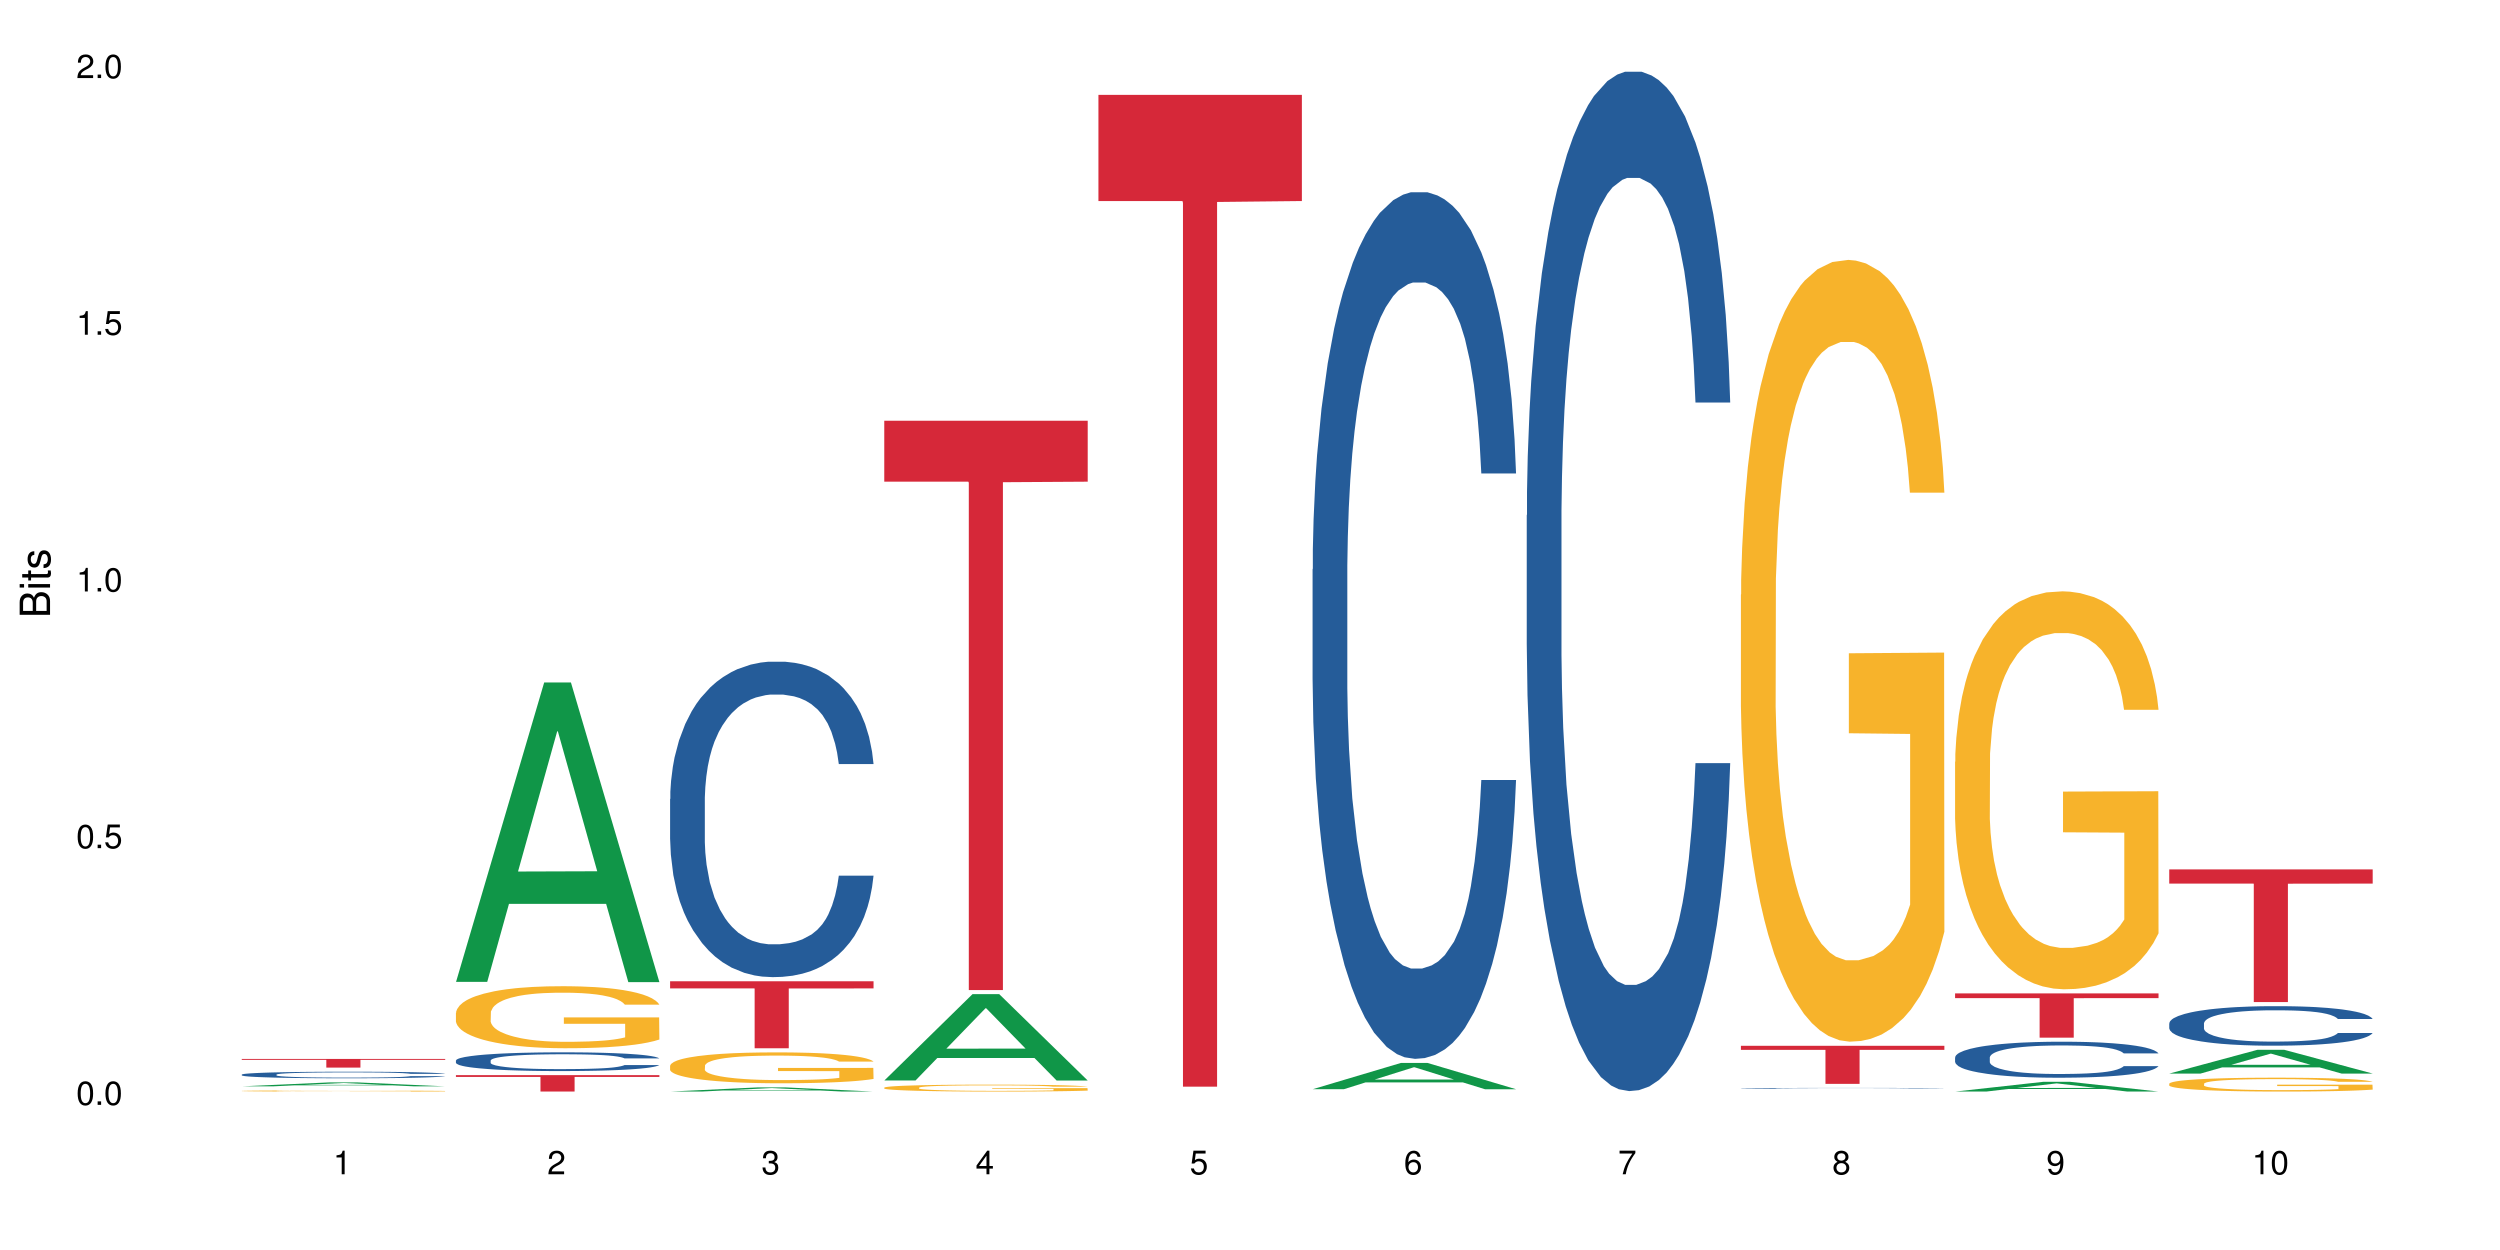 <?xml version="1.0" encoding="UTF-8"?>
<svg xmlns="http://www.w3.org/2000/svg" xmlns:xlink="http://www.w3.org/1999/xlink" width="720pt" height="360pt" viewBox="0 0 720 360" version="1.1">
<defs>
<g>
<symbol overflow="visible" id="glyph0-0">
<path style="stroke:none;" d=""/>
</symbol>
<symbol overflow="visible" id="glyph0-1">
<path style="stroke:none;" d="M 2.641 -6.797 C 2 -6.797 1.422 -6.531 1.078 -6.047 C 0.641 -5.453 0.406 -4.547 0.406 -3.297 C 0.406 -1 1.188 0.219 2.641 0.219 C 4.078 0.219 4.859 -1 4.859 -3.234 C 4.859 -4.562 4.656 -5.438 4.203 -6.047 C 3.844 -6.531 3.281 -6.797 2.641 -6.797 Z M 2.641 -6.047 C 3.547 -6.047 4 -5.125 4 -3.312 C 4 -1.375 3.562 -0.484 2.625 -0.484 C 1.734 -0.484 1.281 -1.422 1.281 -3.281 C 1.281 -5.141 1.734 -6.047 2.641 -6.047 Z M 2.641 -6.047 "/>
</symbol>
<symbol overflow="visible" id="glyph0-2">
<path style="stroke:none;" d="M 1.828 -1 L 0.828 -1 L 0.828 0 L 1.828 0 Z M 1.828 -1 "/>
</symbol>
<symbol overflow="visible" id="glyph0-3">
<path style="stroke:none;" d="M 4.562 -6.797 L 1.062 -6.797 L 0.547 -3.094 L 1.328 -3.094 C 1.719 -3.562 2.047 -3.734 2.578 -3.734 C 3.484 -3.734 4.062 -3.109 4.062 -2.094 C 4.062 -1.125 3.484 -0.531 2.578 -0.531 C 1.828 -0.531 1.375 -0.906 1.188 -1.672 L 0.328 -1.672 C 0.453 -1.109 0.547 -0.844 0.75 -0.594 C 1.125 -0.078 1.828 0.219 2.594 0.219 C 3.969 0.219 4.922 -0.781 4.922 -2.219 C 4.922 -3.562 4.031 -4.484 2.719 -4.484 C 2.25 -4.484 1.859 -4.359 1.469 -4.062 L 1.734 -5.969 L 4.562 -5.969 Z M 4.562 -6.797 "/>
</symbol>
<symbol overflow="visible" id="glyph0-4">
<path style="stroke:none;" d="M 2.484 -4.844 L 2.484 0 L 3.328 0 L 3.328 -6.797 L 2.766 -6.797 C 2.469 -5.75 2.281 -5.609 0.984 -5.453 L 0.984 -4.844 Z M 2.484 -4.844 "/>
</symbol>
<symbol overflow="visible" id="glyph0-5">
<path style="stroke:none;" d="M 4.859 -0.828 L 1.281 -0.828 C 1.359 -1.391 1.672 -1.75 2.5 -2.234 L 3.469 -2.75 C 4.406 -3.266 4.906 -3.969 4.906 -4.812 C 4.906 -5.375 4.672 -5.906 4.266 -6.266 C 3.859 -6.625 3.375 -6.797 2.719 -6.797 C 1.859 -6.797 1.219 -6.5 0.844 -5.922 C 0.609 -5.562 0.5 -5.125 0.484 -4.438 L 1.328 -4.438 C 1.359 -4.906 1.406 -5.188 1.531 -5.406 C 1.75 -5.812 2.188 -6.062 2.703 -6.062 C 3.469 -6.062 4.031 -5.516 4.031 -4.781 C 4.031 -4.25 3.719 -3.797 3.125 -3.438 L 2.234 -2.938 C 0.812 -2.141 0.406 -1.5 0.328 0 L 4.859 0 Z M 4.859 -0.828 "/>
</symbol>
<symbol overflow="visible" id="glyph0-6">
<path style="stroke:none;" d="M 2.125 -3.125 L 2.578 -3.125 C 3.516 -3.125 3.984 -2.703 3.984 -1.891 C 3.984 -1.031 3.469 -0.531 2.578 -0.531 C 1.656 -0.531 1.203 -0.984 1.156 -1.969 L 0.312 -1.969 C 0.344 -1.422 0.438 -1.078 0.609 -0.766 C 0.953 -0.109 1.625 0.219 2.547 0.219 C 3.953 0.219 4.859 -0.609 4.859 -1.906 C 4.859 -2.766 4.516 -3.25 3.703 -3.516 C 4.344 -3.766 4.656 -4.25 4.656 -4.938 C 4.656 -6.109 3.875 -6.797 2.578 -6.797 C 1.203 -6.797 0.484 -6.047 0.453 -4.609 L 1.297 -4.609 C 1.312 -5.016 1.344 -5.25 1.453 -5.453 C 1.641 -5.828 2.062 -6.062 2.594 -6.062 C 3.344 -6.062 3.797 -5.625 3.797 -4.906 C 3.797 -4.422 3.609 -4.141 3.25 -3.984 C 3.016 -3.891 2.719 -3.844 2.125 -3.844 Z M 2.125 -3.125 "/>
</symbol>
<symbol overflow="visible" id="glyph0-7">
<path style="stroke:none;" d="M 3.141 -1.625 L 3.141 0 L 3.984 0 L 3.984 -1.625 L 4.984 -1.625 L 4.984 -2.391 L 3.984 -2.391 L 3.984 -6.797 L 3.359 -6.797 L 0.266 -2.516 L 0.266 -1.625 Z M 3.141 -2.391 L 1 -2.391 L 3.141 -5.359 Z M 3.141 -2.391 "/>
</symbol>
<symbol overflow="visible" id="glyph0-8">
<path style="stroke:none;" d="M 4.781 -5.031 C 4.609 -6.141 3.891 -6.797 2.844 -6.797 C 2.094 -6.797 1.422 -6.438 1.031 -5.828 C 0.609 -5.172 0.406 -4.344 0.406 -3.094 C 0.406 -1.953 0.578 -1.234 0.984 -0.625 C 1.359 -0.078 1.953 0.219 2.703 0.219 C 3.984 0.219 4.922 -0.734 4.922 -2.078 C 4.922 -3.344 4.062 -4.234 2.844 -4.234 C 2.172 -4.234 1.641 -3.969 1.281 -3.469 C 1.281 -5.125 1.828 -6.047 2.797 -6.047 C 3.391 -6.047 3.797 -5.672 3.938 -5.031 Z M 2.734 -3.484 C 3.547 -3.484 4.062 -2.922 4.062 -2 C 4.062 -1.156 3.484 -0.531 2.703 -0.531 C 1.922 -0.531 1.328 -1.188 1.328 -2.047 C 1.328 -2.891 1.906 -3.484 2.734 -3.484 Z M 2.734 -3.484 "/>
</symbol>
<symbol overflow="visible" id="glyph0-9">
<path style="stroke:none;" d="M 4.984 -6.797 L 0.438 -6.797 L 0.438 -5.969 L 4.109 -5.969 C 2.5 -3.656 1.828 -2.234 1.328 0 L 2.219 0 C 2.594 -2.172 3.453 -4.047 4.984 -6.094 Z M 4.984 -6.797 "/>
</symbol>
<symbol overflow="visible" id="glyph0-10">
<path style="stroke:none;" d="M 3.75 -3.578 C 4.453 -4 4.688 -4.344 4.688 -4.984 C 4.688 -6.047 3.844 -6.797 2.641 -6.797 C 1.438 -6.797 0.594 -6.047 0.594 -4.984 C 0.594 -4.359 0.828 -4.016 1.516 -3.578 C 0.734 -3.203 0.359 -2.641 0.359 -1.891 C 0.359 -0.641 1.297 0.219 2.641 0.219 C 3.984 0.219 4.922 -0.641 4.922 -1.875 C 4.922 -2.641 4.531 -3.203 3.75 -3.578 Z M 2.641 -6.047 C 3.359 -6.047 3.812 -5.625 3.812 -4.969 C 3.812 -4.344 3.344 -3.922 2.641 -3.922 C 1.922 -3.922 1.453 -4.344 1.453 -4.984 C 1.453 -5.625 1.922 -6.047 2.641 -6.047 Z M 2.641 -3.203 C 3.484 -3.203 4.062 -2.672 4.062 -1.875 C 4.062 -1.062 3.484 -0.531 2.625 -0.531 C 1.797 -0.531 1.219 -1.078 1.219 -1.875 C 1.219 -2.672 1.797 -3.203 2.641 -3.203 Z M 2.641 -3.203 "/>
</symbol>
<symbol overflow="visible" id="glyph0-11">
<path style="stroke:none;" d="M 0.516 -1.547 C 0.672 -0.438 1.406 0.219 2.438 0.219 C 3.188 0.219 3.859 -0.141 4.266 -0.75 C 4.688 -1.406 4.891 -2.25 4.891 -3.484 C 4.891 -4.625 4.703 -5.359 4.312 -5.953 C 3.938 -6.5 3.344 -6.797 2.594 -6.797 C 1.297 -6.797 0.359 -5.844 0.359 -4.516 C 0.359 -3.25 1.234 -2.344 2.453 -2.344 C 3.094 -2.344 3.562 -2.578 4.016 -3.109 C 4 -1.453 3.469 -0.531 2.5 -0.531 C 1.906 -0.531 1.484 -0.906 1.359 -1.547 Z M 2.578 -6.062 C 3.375 -6.062 3.969 -5.406 3.969 -4.531 C 3.969 -3.688 3.375 -3.094 2.547 -3.094 C 1.734 -3.094 1.234 -3.672 1.234 -4.578 C 1.234 -5.438 1.797 -6.062 2.578 -6.062 Z M 2.578 -6.062 "/>
</symbol>
<symbol overflow="visible" id="glyph1-0">
<path style="stroke:none;" d=""/>
</symbol>
<symbol overflow="visible" id="glyph1-1">
<path style="stroke:none;" d="M 0 -0.953 L 0 -4.891 C 0 -5.719 -0.234 -6.344 -0.734 -6.797 C -1.188 -7.234 -1.812 -7.469 -2.5 -7.469 C -3.547 -7.469 -4.188 -7 -4.625 -5.875 C -4.984 -6.672 -5.641 -7.094 -6.531 -7.094 C -7.156 -7.094 -7.734 -6.859 -8.141 -6.391 C -8.562 -5.938 -8.75 -5.344 -8.75 -4.5 L -8.75 -0.953 Z M -4.984 -2.062 L -7.766 -2.062 L -7.766 -4.219 C -7.766 -4.844 -7.688 -5.203 -7.453 -5.5 C -7.219 -5.812 -6.859 -5.969 -6.375 -5.969 C -5.906 -5.969 -5.531 -5.812 -5.297 -5.5 C -5.062 -5.203 -4.984 -4.844 -4.984 -4.219 Z M -0.984 -2.062 L -4 -2.062 L -4 -4.781 C -4 -5.328 -3.859 -5.688 -3.578 -5.953 C -3.297 -6.219 -2.922 -6.359 -2.484 -6.359 C -2.062 -6.359 -1.688 -6.219 -1.406 -5.953 C -1.109 -5.688 -0.984 -5.328 -0.984 -4.781 Z M -0.984 -2.062 "/>
</symbol>
<symbol overflow="visible" id="glyph1-2">
<path style="stroke:none;" d="M -6.281 -1.797 L -6.281 -0.797 L 0 -0.797 L 0 -1.797 Z M -8.75 -1.797 L -8.75 -0.797 L -7.484 -0.797 L -7.484 -1.797 Z M -8.75 -1.797 "/>
</symbol>
<symbol overflow="visible" id="glyph1-3">
<path style="stroke:none;" d="M -6.281 -3.047 L -6.281 -2.016 L -8.016 -2.016 L -8.016 -1.016 L -6.281 -1.016 L -6.281 -0.172 L -5.469 -0.172 L -5.469 -1.016 L -0.719 -1.016 C -0.078 -1.016 0.281 -1.453 0.281 -2.234 C 0.281 -2.469 0.25 -2.719 0.188 -3.047 L -0.641 -3.047 C -0.609 -2.922 -0.594 -2.766 -0.594 -2.562 C -0.594 -2.141 -0.719 -2.016 -1.156 -2.016 L -5.469 -2.016 L -5.469 -3.047 Z M -6.281 -3.047 "/>
</symbol>
<symbol overflow="visible" id="glyph1-4">
<path style="stroke:none;" d="M -4.531 -5.25 C -5.766 -5.25 -6.469 -4.422 -6.469 -2.969 C -6.469 -1.516 -5.719 -0.562 -4.547 -0.562 C -3.562 -0.562 -3.094 -1.062 -2.734 -2.562 L -2.516 -3.484 C -2.344 -4.188 -2.094 -4.469 -1.625 -4.469 C -1.047 -4.469 -0.641 -3.875 -0.641 -3 C -0.641 -2.453 -0.797 -2 -1.062 -1.75 C -1.25 -1.594 -1.422 -1.531 -1.875 -1.469 L -1.875 -0.406 C -0.422 -0.453 0.281 -1.266 0.281 -2.922 C 0.281 -4.5 -0.5 -5.516 -1.719 -5.516 C -2.656 -5.516 -3.172 -4.984 -3.469 -3.734 L -3.703 -2.766 C -3.891 -1.953 -4.156 -1.609 -4.594 -1.609 C -5.172 -1.609 -5.547 -2.125 -5.547 -2.938 C -5.547 -3.75 -5.203 -4.172 -4.531 -4.203 Z M -4.531 -5.25 "/>
</symbol>
</g>
</defs>
<g id="surface91901">
<rect x="0" y="0" width="720" height="360" style="fill:rgb(100%,100%,100%);fill-opacity:1;stroke:none;"/>
<path style=" stroke:none;fill-rule:nonzero;fill:rgb(6.275%,58.824%,28.235%);fill-opacity:1;" d="M 69.629 312.867 L 69.691 312.867 L 95.047 311.723 L 102.746 311.723 L 128.223 312.867 L 119.273 312.867 L 112.887 312.57 L 84.902 312.57 L 78.645 312.867 L 69.629 312.867 L 87.598 312.445 L 110.32 312.445 L 98.988 311.91 L 98.863 311.906 L 98.738 311.91 L 87.535 312.445 L 87.598 312.445 Z M 69.629 312.867 "/>
<path style=" stroke:none;fill-rule:nonzero;fill:rgb(14.51%,36.078%,60%);fill-opacity:1;" d="M 69.629 309.477 L 69.699 309.473 L 69.699 309.434 L 69.914 309.367 L 70.414 309.285 L 70.914 309.227 L 72.203 309.125 L 73.988 309.027 L 75.848 308.953 L 77.203 308.906 L 78.418 308.871 L 81.207 308.809 L 82.992 308.773 L 84.922 308.746 L 87.281 308.715 L 88.996 308.699 L 92.852 308.672 L 95.711 308.66 L 97.926 308.656 L 102.715 308.656 L 105.574 308.66 L 107.645 308.672 L 109.93 308.684 L 111.859 308.699 L 115.219 308.738 L 118.219 308.785 L 119.578 308.812 L 121.723 308.867 L 123.367 308.918 L 124.508 308.965 L 125.797 309.027 L 126.938 309.105 L 127.797 309.191 L 128.223 309.266 L 118.219 309.266 L 117.719 309.199 L 117.148 309.145 L 116.078 309.074 L 115.004 309.023 L 113.504 308.973 L 112.148 308.941 L 110.289 308.906 L 108.645 308.887 L 106.93 308.871 L 105.285 308.863 L 102.141 308.852 L 98.5 308.852 L 97.141 308.855 L 94.355 308.867 L 92.852 308.879 L 90.711 308.906 L 89.207 308.926 L 87.422 308.961 L 86.207 308.992 L 84.707 309.035 L 83.637 309.074 L 82.422 309.133 L 81.707 309.176 L 81.062 309.223 L 80.492 309.281 L 80.062 309.34 L 79.777 309.406 L 79.633 309.469 L 79.633 309.734 L 79.777 309.797 L 80.133 309.871 L 81.062 309.973 L 82.422 310.066 L 83.992 310.137 L 85.492 310.191 L 86.352 310.215 L 87.492 310.242 L 89.281 310.277 L 91.852 310.312 L 93.352 310.324 L 95.641 310.34 L 97.996 310.344 L 101.141 310.344 L 103.93 310.34 L 105.785 310.328 L 107.715 310.316 L 110.359 310.285 L 112.004 310.258 L 113.434 310.227 L 114.504 310.195 L 115.219 310.168 L 116.293 310.113 L 117.148 310.055 L 117.793 309.992 L 118.219 309.934 L 128.223 309.934 L 127.797 310.004 L 127.152 310.07 L 126.508 310.121 L 125.508 310.18 L 124.367 310.234 L 122.723 310.297 L 121.363 310.336 L 119.578 310.379 L 117.934 310.41 L 116.148 310.441 L 113.504 310.477 L 111.789 310.492 L 109.93 310.508 L 107.715 310.523 L 104.93 310.535 L 101.93 310.539 L 99.141 310.543 L 96.141 310.539 L 93.926 310.531 L 90.996 310.516 L 87.352 310.484 L 84.707 310.453 L 82.633 310.418 L 80.848 310.387 L 78.848 310.34 L 76.273 310.262 L 74.703 310.203 L 73.633 310.156 L 72.418 310.09 L 71.559 310.027 L 70.559 309.93 L 69.844 309.809 L 69.629 309.715 Z M 69.629 309.477 "/>
<path style=" stroke:none;fill-rule:nonzero;fill:rgb(96.863%,70.196%,16.863%);fill-opacity:1;" d="M 69.629 314.188 L 69.699 314.184 L 69.699 314.18 L 69.988 314.168 L 70.703 314.148 L 71.629 314.133 L 72.629 314.121 L 73.273 314.113 L 74.344 314.105 L 75.273 314.098 L 77.633 314.086 L 80.633 314.074 L 82.277 314.07 L 84.137 314.062 L 86.777 314.059 L 87.992 314.055 L 91.711 314.051 L 95.926 314.047 L 105.645 314.047 L 109.645 314.051 L 111.934 314.055 L 113.719 314.059 L 115.578 314.062 L 117.863 314.066 L 120.008 314.074 L 123.438 314.09 L 124.867 314.102 L 126.082 314.109 L 127.152 314.121 L 127.797 314.133 L 128.223 314.145 L 118.293 314.145 L 117.719 314.133 L 117.078 314.125 L 116.004 314.117 L 113.863 314.102 L 111.859 314.094 L 110.145 314.09 L 108.004 314.086 L 105.93 314.082 L 94.926 314.082 L 92.926 314.086 L 91.496 314.09 L 89.496 314.094 L 88.281 314.098 L 87.566 314.098 L 83.992 314.117 L 83.207 314.121 L 82.207 314.129 L 81.492 314.137 L 80.707 314.148 L 80.277 314.16 L 79.703 314.18 L 79.633 314.23 L 79.848 314.242 L 80.277 314.254 L 80.848 314.266 L 81.707 314.277 L 82.562 314.285 L 84.062 314.297 L 85.352 314.305 L 86.352 314.309 L 88.281 314.316 L 89.066 314.32 L 90.922 314.324 L 92.852 314.332 L 95.211 314.332 L 96.996 314.336 L 107.789 314.336 L 110.504 314.332 L 112.359 314.332 L 113.574 314.328 L 115.078 314.324 L 116.148 314.32 L 117.148 314.32 L 118.363 314.312 L 118.363 314.242 L 100.715 314.242 L 100.715 314.211 L 128.152 314.211 L 128.223 314.324 L 126.723 314.332 L 124.867 314.34 L 123.078 314.348 L 121.223 314.352 L 118.578 314.355 L 116.434 314.359 L 113.148 314.363 L 110.145 314.367 L 107 314.371 L 97.996 314.371 L 94.855 314.367 L 92.352 314.367 L 87.781 314.359 L 84.922 314.352 L 83.062 314.348 L 81.133 314.34 L 79.203 314.336 L 77.488 314.328 L 76.348 314.32 L 75.203 314.312 L 73.988 314.305 L 72.844 314.293 L 71.988 314.285 L 71.203 314.273 L 70.629 314.266 L 69.773 314.242 L 69.629 314.23 Z M 69.629 314.188 "/>
<path style=" stroke:none;fill-rule:nonzero;fill:rgb(83.922%,15.686%,22.353%);fill-opacity:1;" d="M 69.629 304.977 L 128.223 304.977 L 128.223 305.246 L 103.805 305.246 L 103.805 307.477 L 93.98 307.477 L 93.98 305.25 L 93.836 305.246 L 69.629 305.246 Z M 69.629 304.977 "/>
<path style=" stroke:none;fill-rule:nonzero;fill:rgb(6.275%,58.824%,28.235%);fill-opacity:1;" d="M 131.309 282.77 L 131.371 282.688 L 156.727 196.543 L 164.426 196.543 L 189.902 282.848 L 180.953 282.848 L 174.566 260.32 L 146.582 260.32 L 140.324 282.77 L 131.309 282.77 L 149.273 251 L 172 250.922 L 160.668 210.645 L 160.543 210.562 L 160.418 210.805 L 149.211 250.922 L 149.273 251 Z M 131.309 282.77 "/>
<path style=" stroke:none;fill-rule:nonzero;fill:rgb(14.51%,36.078%,60%);fill-opacity:1;" d="M 131.309 305.422 L 131.379 305.414 L 131.379 305.297 L 131.594 305.109 L 132.094 304.875 L 132.594 304.711 L 133.883 304.418 L 135.668 304.141 L 137.523 303.922 L 138.883 303.793 L 140.098 303.695 L 142.883 303.512 L 144.672 303.418 L 146.602 303.336 L 148.957 303.254 L 150.672 303.203 L 154.531 303.125 L 157.391 303.09 L 159.605 303.074 L 164.395 303.074 L 167.25 303.094 L 169.324 303.117 L 171.609 303.16 L 173.539 303.203 L 176.898 303.312 L 179.898 303.449 L 181.258 303.527 L 183.402 303.68 L 185.043 303.828 L 186.188 303.957 L 187.473 304.141 L 188.617 304.359 L 189.477 304.613 L 189.902 304.824 L 179.898 304.824 L 179.398 304.625 L 178.828 304.473 L 177.758 304.273 L 176.684 304.129 L 175.184 303.984 L 173.824 303.891 L 171.969 303.801 L 170.324 303.738 L 168.609 303.695 L 166.965 303.664 L 163.82 303.637 L 160.176 303.637 L 158.82 303.645 L 156.031 303.688 L 154.531 303.719 L 152.387 303.789 L 150.887 303.852 L 149.102 303.953 L 147.887 304.035 L 146.387 304.164 L 145.312 304.277 L 144.098 304.441 L 143.387 304.562 L 142.742 304.699 L 142.172 304.863 L 141.742 305.035 L 141.457 305.219 L 141.312 305.395 L 141.312 306.16 L 141.457 306.336 L 141.812 306.543 L 142.742 306.844 L 144.098 307.105 L 145.672 307.312 L 147.172 307.461 L 148.031 307.527 L 149.172 307.609 L 150.961 307.707 L 153.531 307.805 L 155.031 307.844 L 157.32 307.883 L 159.676 307.902 L 162.82 307.902 L 165.609 307.883 L 167.465 307.859 L 169.395 307.82 L 172.039 307.734 L 173.684 307.656 L 175.113 307.562 L 176.184 307.469 L 176.898 307.391 L 177.969 307.238 L 178.828 307.07 L 179.473 306.898 L 179.898 306.73 L 189.902 306.73 L 189.477 306.93 L 188.832 307.121 L 188.188 307.262 L 187.188 307.434 L 186.047 307.59 L 184.402 307.762 L 183.043 307.875 L 181.258 307.996 L 179.613 308.09 L 177.828 308.176 L 175.184 308.273 L 173.469 308.324 L 171.609 308.367 L 169.395 308.406 L 166.609 308.441 L 163.605 308.461 L 160.82 308.465 L 157.82 308.457 L 155.605 308.438 L 152.676 308.391 L 149.031 308.301 L 146.387 308.211 L 144.312 308.117 L 142.527 308.016 L 140.527 307.883 L 137.953 307.668 L 136.383 307.5 L 135.309 307.363 L 134.094 307.168 L 133.238 306.996 L 132.238 306.723 L 131.523 306.371 L 131.309 306.102 Z M 131.309 305.422 "/>
<path style=" stroke:none;fill-rule:nonzero;fill:rgb(96.863%,70.196%,16.863%);fill-opacity:1;" d="M 131.309 291.68 L 131.379 291.664 L 131.379 291.34 L 131.664 290.605 L 132.379 289.594 L 133.309 288.762 L 134.309 288.109 L 134.953 287.766 L 136.023 287.277 L 136.953 286.918 L 139.312 286.184 L 142.312 285.496 L 143.957 285.203 L 145.812 284.926 L 148.457 284.617 L 149.672 284.504 L 153.391 284.242 L 157.605 284.078 L 162.25 284.027 L 164.395 284.047 L 167.324 284.109 L 171.324 284.289 L 173.613 284.453 L 175.398 284.617 L 177.254 284.828 L 179.543 285.156 L 181.688 285.547 L 183.402 285.938 L 185.117 286.426 L 186.547 286.949 L 187.762 287.52 L 188.832 288.207 L 189.477 288.777 L 189.902 289.348 L 179.973 289.348 L 179.398 288.777 L 178.758 288.336 L 177.684 287.797 L 176.613 287.406 L 175.539 287.098 L 173.539 286.672 L 171.824 286.41 L 169.68 286.184 L 167.609 286.035 L 165.25 285.938 L 163.82 285.906 L 160.035 285.906 L 156.605 286.02 L 154.605 286.148 L 153.176 286.281 L 151.172 286.523 L 149.957 286.723 L 149.246 286.852 L 147.102 287.355 L 145.672 287.812 L 144.887 288.125 L 143.887 288.613 L 143.172 289.055 L 142.383 289.707 L 141.957 290.195 L 141.383 291.305 L 141.312 294.242 L 141.527 294.863 L 141.957 295.531 L 142.527 296.117 L 143.387 296.738 L 144.242 297.211 L 145.742 297.848 L 147.027 298.273 L 148.031 298.551 L 149.957 298.992 L 150.746 299.137 L 152.602 299.43 L 154.531 299.66 L 156.891 299.855 L 158.676 299.953 L 161.535 300.035 L 165.18 300.035 L 169.469 299.938 L 172.184 299.805 L 174.039 299.676 L 175.254 299.562 L 176.754 299.383 L 177.828 299.219 L 178.828 299.039 L 180.043 298.762 L 180.043 294.863 L 162.391 294.848 L 162.391 293.02 L 189.832 293.004 L 189.902 299.383 L 188.402 299.824 L 186.547 300.246 L 184.758 300.574 L 182.902 300.852 L 180.258 301.16 L 178.113 301.355 L 174.824 301.586 L 171.824 301.73 L 168.68 301.828 L 165.895 301.879 L 162.605 301.895 L 159.676 301.863 L 156.531 301.766 L 154.031 301.633 L 151.746 301.473 L 149.457 301.258 L 146.602 300.918 L 144.742 300.641 L 142.812 300.297 L 140.883 299.887 L 139.168 299.449 L 138.027 299.105 L 136.883 298.715 L 135.668 298.223 L 134.523 297.668 L 133.668 297.164 L 132.879 296.594 L 132.309 296.055 L 131.738 295.32 L 131.453 294.73 L 131.309 294.227 Z M 131.309 291.68 "/>
<path style=" stroke:none;fill-rule:nonzero;fill:rgb(83.922%,15.686%,22.353%);fill-opacity:1;" d="M 131.309 309.645 L 189.902 309.645 L 189.902 310.152 L 165.484 310.156 L 165.484 314.371 L 155.656 314.371 L 155.656 310.16 L 155.516 310.152 L 131.309 310.152 Z M 131.309 309.645 "/>
<path style=" stroke:none;fill-rule:nonzero;fill:rgb(6.275%,58.824%,28.235%);fill-opacity:1;" d="M 192.988 314.371 L 193.051 314.367 L 218.402 313.164 L 226.105 313.164 L 251.582 314.371 L 242.629 314.371 L 236.246 314.055 L 208.262 314.055 L 202.004 314.371 L 192.988 314.371 L 210.953 313.926 L 233.68 313.926 L 222.348 313.359 L 222.223 313.359 L 222.098 313.363 L 210.891 313.926 L 210.953 313.926 Z M 192.988 314.371 "/>
<path style=" stroke:none;fill-rule:nonzero;fill:rgb(14.51%,36.078%,60%);fill-opacity:1;" d="M 192.988 230.102 L 193.059 230.016 L 193.059 228.023 L 193.273 224.867 L 193.773 220.883 L 194.273 218.141 L 195.559 213.242 L 197.348 208.508 L 199.203 204.855 L 200.562 202.695 L 201.777 201.035 L 204.562 197.965 L 206.352 196.387 L 208.281 194.973 L 210.637 193.562 L 212.352 192.73 L 216.211 191.402 L 219.07 190.82 L 221.285 190.574 L 226.074 190.574 L 228.93 190.906 L 231.004 191.32 L 233.289 191.984 L 235.219 192.73 L 238.578 194.559 L 241.578 196.883 L 242.938 198.211 L 245.082 200.785 L 246.723 203.277 L 247.867 205.438 L 249.152 208.508 L 250.297 212.246 L 251.152 216.48 L 251.582 220.051 L 241.578 220.051 L 241.078 216.73 L 240.508 214.156 L 239.434 210.75 L 238.363 208.344 L 236.863 205.934 L 235.504 204.359 L 233.648 202.781 L 232.004 201.785 L 230.289 201.035 L 228.645 200.539 L 225.5 200.039 L 221.855 200.039 L 220.5 200.207 L 217.711 200.871 L 216.211 201.449 L 214.066 202.613 L 212.566 203.691 L 210.781 205.355 L 209.566 206.766 L 208.066 208.926 L 206.992 210.836 L 205.777 213.574 L 205.062 215.652 L 204.422 217.977 L 203.848 220.715 L 203.422 223.621 L 203.133 226.695 L 202.992 229.684 L 202.992 242.555 L 203.133 245.547 L 203.492 249.035 L 204.422 254.098 L 205.777 258.5 L 207.352 261.988 L 208.852 264.48 L 209.707 265.641 L 210.852 266.969 L 212.637 268.629 L 215.211 270.293 L 216.711 270.957 L 219 271.621 L 221.355 271.953 L 224.5 271.953 L 227.289 271.621 L 229.145 271.207 L 231.074 270.539 L 233.719 269.129 L 235.363 267.801 L 236.793 266.223 L 237.863 264.645 L 238.578 263.316 L 239.648 260.742 L 240.508 257.918 L 241.148 255.012 L 241.578 252.188 L 251.582 252.188 L 251.152 255.512 L 250.512 258.75 L 249.867 261.156 L 248.867 264.062 L 247.723 266.637 L 246.082 269.543 L 244.723 271.453 L 242.938 273.531 L 241.293 275.109 L 239.508 276.52 L 236.863 278.18 L 235.148 279.012 L 233.289 279.758 L 231.074 280.422 L 228.289 281.004 L 225.285 281.336 L 222.5 281.418 L 219.5 281.254 L 217.285 280.922 L 214.352 280.172 L 210.711 278.68 L 208.066 277.102 L 205.992 275.523 L 204.207 273.863 L 202.207 271.621 L 199.633 267.965 L 198.062 265.145 L 196.988 262.816 L 195.773 259.578 L 194.918 256.672 L 193.918 252.023 L 193.203 246.125 L 192.988 241.559 Z M 192.988 230.102 "/>
<path style=" stroke:none;fill-rule:nonzero;fill:rgb(96.863%,70.196%,16.863%);fill-opacity:1;" d="M 192.988 306.898 L 193.059 306.891 L 193.059 306.727 L 193.344 306.359 L 194.059 305.855 L 194.988 305.441 L 195.988 305.117 L 196.633 304.945 L 197.703 304.703 L 198.633 304.523 L 200.992 304.156 L 203.992 303.816 L 205.637 303.672 L 207.492 303.531 L 210.137 303.379 L 211.352 303.32 L 215.066 303.191 L 219.285 303.109 L 223.93 303.086 L 226.074 303.094 L 229.004 303.125 L 233.004 303.215 L 235.289 303.297 L 237.078 303.379 L 238.934 303.484 L 241.223 303.645 L 243.367 303.84 L 245.082 304.035 L 246.797 304.281 L 248.223 304.539 L 249.438 304.824 L 250.512 305.164 L 251.152 305.449 L 251.582 305.734 L 241.648 305.734 L 241.078 305.449 L 240.434 305.23 L 239.363 304.961 L 238.293 304.77 L 237.219 304.613 L 235.219 304.402 L 233.504 304.273 L 231.359 304.156 L 229.289 304.086 L 226.93 304.035 L 225.5 304.02 L 221.715 304.02 L 218.285 304.078 L 216.281 304.141 L 214.855 304.207 L 212.852 304.328 L 211.637 304.426 L 210.922 304.492 L 208.781 304.742 L 207.352 304.973 L 206.566 305.125 L 205.562 305.367 L 204.852 305.59 L 204.062 305.914 L 203.637 306.156 L 203.062 306.711 L 202.992 308.172 L 203.207 308.48 L 203.637 308.816 L 204.207 309.109 L 205.062 309.418 L 205.922 309.652 L 207.422 309.969 L 208.707 310.18 L 209.707 310.32 L 211.637 310.539 L 212.426 310.609 L 214.281 310.758 L 216.211 310.871 L 218.57 310.969 L 220.355 311.016 L 223.215 311.059 L 226.859 311.059 L 231.145 311.008 L 233.863 310.945 L 235.719 310.879 L 236.934 310.824 L 238.434 310.734 L 239.508 310.652 L 240.508 310.562 L 241.723 310.426 L 241.723 308.48 L 224.07 308.473 L 224.07 307.562 L 251.512 307.555 L 251.582 310.734 L 250.082 310.953 L 248.223 311.164 L 246.438 311.328 L 244.578 311.465 L 241.938 311.617 L 239.793 311.715 L 236.504 311.832 L 233.504 311.902 L 230.359 311.953 L 227.574 311.977 L 224.285 311.984 L 221.355 311.969 L 218.211 311.918 L 215.711 311.855 L 213.426 311.773 L 211.137 311.668 L 208.281 311.496 L 206.422 311.359 L 204.492 311.188 L 202.562 310.984 L 200.848 310.766 L 199.703 310.594 L 198.562 310.398 L 197.348 310.156 L 196.203 309.879 L 195.348 309.629 L 194.559 309.344 L 193.988 309.074 L 193.418 308.711 L 193.129 308.418 L 192.988 308.164 Z M 192.988 306.898 "/>
<path style=" stroke:none;fill-rule:nonzero;fill:rgb(83.922%,15.686%,22.353%);fill-opacity:1;" d="M 192.988 282.598 L 251.582 282.598 L 251.582 284.664 L 227.164 284.684 L 227.164 301.906 L 217.336 301.906 L 217.336 284.703 L 217.195 284.664 L 192.988 284.664 Z M 192.988 282.598 "/>
<path style=" stroke:none;fill-rule:nonzero;fill:rgb(6.275%,58.824%,28.235%);fill-opacity:1;" d="M 254.668 311.172 L 254.73 311.148 L 280.082 286.316 L 287.781 286.316 L 313.262 311.195 L 304.309 311.195 L 297.926 304.703 L 269.941 304.703 L 263.68 311.172 L 254.668 311.172 L 272.633 302.016 L 295.359 301.992 L 284.027 290.383 L 283.902 290.359 L 283.777 290.426 L 272.57 301.992 L 272.633 302.016 Z M 254.668 311.172 "/>
<path style=" stroke:none;fill-rule:nonzero;fill:rgb(96.863%,70.196%,16.863%);fill-opacity:1;" d="M 254.668 313.23 L 254.738 313.227 L 254.738 313.191 L 255.023 313.109 L 255.738 312.996 L 256.668 312.902 L 257.668 312.832 L 258.312 312.793 L 259.383 312.738 L 260.312 312.699 L 262.672 312.617 L 265.672 312.539 L 267.316 312.508 L 269.172 312.477 L 271.816 312.441 L 273.031 312.43 L 276.746 312.398 L 280.965 312.383 L 285.609 312.375 L 287.75 312.379 L 290.68 312.387 L 294.684 312.406 L 296.969 312.422 L 298.758 312.441 L 300.613 312.465 L 302.902 312.5 L 305.043 312.547 L 306.758 312.59 L 308.473 312.645 L 309.902 312.703 L 311.117 312.766 L 312.191 312.844 L 312.832 312.906 L 313.262 312.969 L 303.328 312.969 L 302.758 312.906 L 302.113 312.855 L 301.043 312.797 L 299.973 312.754 L 298.898 312.719 L 296.898 312.672 L 295.184 312.641 L 293.039 312.617 L 290.969 312.602 L 288.609 312.59 L 287.18 312.586 L 283.395 312.586 L 279.961 312.598 L 277.961 312.613 L 276.531 312.629 L 274.531 312.656 L 273.316 312.676 L 272.602 312.691 L 270.457 312.746 L 269.031 312.797 L 268.242 312.832 L 267.242 312.887 L 266.527 312.938 L 265.742 313.012 L 265.312 313.062 L 264.742 313.188 L 264.672 313.516 L 264.887 313.586 L 265.312 313.66 L 265.887 313.727 L 266.742 313.797 L 267.602 313.848 L 269.102 313.918 L 270.387 313.965 L 271.387 313.996 L 273.316 314.047 L 274.102 314.062 L 275.961 314.094 L 277.891 314.121 L 280.25 314.145 L 282.035 314.152 L 284.895 314.164 L 288.539 314.164 L 292.824 314.152 L 295.539 314.137 L 297.398 314.121 L 298.613 314.109 L 300.113 314.09 L 301.188 314.07 L 302.188 314.051 L 303.402 314.02 L 303.402 313.586 L 285.75 313.582 L 285.75 313.379 L 313.191 313.379 L 313.262 314.09 L 311.762 314.141 L 309.902 314.188 L 308.117 314.223 L 306.258 314.254 L 303.617 314.289 L 301.473 314.309 L 298.184 314.336 L 295.184 314.352 L 292.039 314.363 L 289.254 314.367 L 285.965 314.371 L 283.035 314.367 L 279.891 314.355 L 277.391 314.34 L 275.105 314.324 L 272.816 314.301 L 269.957 314.262 L 268.102 314.23 L 266.172 314.191 L 264.242 314.148 L 262.527 314.098 L 261.383 314.059 L 260.242 314.016 L 259.027 313.961 L 257.883 313.898 L 257.023 313.844 L 256.238 313.777 L 255.668 313.719 L 255.094 313.637 L 254.809 313.57 L 254.668 313.516 Z M 254.668 313.23 "/>
<path style=" stroke:none;fill-rule:nonzero;fill:rgb(83.922%,15.686%,22.353%);fill-opacity:1;" d="M 254.668 121.172 L 313.262 121.172 L 313.262 138.723 L 288.84 138.879 L 288.84 285.137 L 279.016 285.137 L 279.016 139.031 L 278.875 138.723 L 254.668 138.723 Z M 254.668 121.172 "/>
<path style=" stroke:none;fill-rule:nonzero;fill:rgb(83.922%,15.686%,22.353%);fill-opacity:1;" d="M 316.348 27.324 L 374.941 27.324 L 374.941 57.898 L 350.52 58.168 L 350.52 312.961 L 340.695 312.961 L 340.695 58.438 L 340.555 57.898 L 316.348 57.898 Z M 316.348 27.324 "/>
<path style=" stroke:none;fill-rule:nonzero;fill:rgb(6.275%,58.824%,28.235%);fill-opacity:1;" d="M 378.023 313.691 L 378.086 313.684 L 403.441 306.133 L 411.141 306.133 L 436.621 313.699 L 427.668 313.699 L 421.281 311.723 L 393.301 311.723 L 387.039 313.691 L 378.023 313.691 L 395.992 310.906 L 418.715 310.898 L 407.387 307.371 L 407.262 307.363 L 407.137 307.383 L 395.93 310.898 L 395.992 310.906 Z M 378.023 313.691 "/>
<path style=" stroke:none;fill-rule:nonzero;fill:rgb(14.51%,36.078%,60%);fill-opacity:1;" d="M 378.023 163.965 L 378.098 163.738 L 378.098 158.262 L 378.312 149.594 L 378.812 138.641 L 379.312 131.113 L 380.598 117.652 L 382.383 104.648 L 384.242 94.609 L 385.602 88.68 L 386.812 84.117 L 389.602 75.676 L 391.387 71.34 L 393.316 67.461 L 395.676 63.586 L 397.391 61.305 L 401.25 57.652 L 404.105 56.055 L 406.324 55.371 L 411.109 55.371 L 413.969 56.285 L 416.039 57.426 L 418.328 59.25 L 420.258 61.305 L 423.613 66.32 L 426.617 72.711 L 427.973 76.359 L 430.117 83.434 L 431.762 90.277 L 432.906 96.207 L 434.191 104.648 L 435.336 114.914 L 436.191 126.551 L 436.621 136.359 L 426.617 136.359 L 426.117 127.234 L 425.543 120.164 L 424.473 110.809 L 423.402 104.191 L 421.898 97.578 L 420.543 93.242 L 418.684 88.906 L 417.039 86.172 L 415.324 84.117 L 413.684 82.746 L 410.539 81.379 L 406.895 81.379 L 405.535 81.836 L 402.75 83.66 L 401.25 85.258 L 399.105 88.453 L 397.605 91.418 L 395.816 95.98 L 394.602 99.859 L 393.102 105.789 L 392.031 111.039 L 390.816 118.566 L 390.102 124.27 L 389.457 130.656 L 388.887 138.188 L 388.457 146.172 L 388.172 154.613 L 388.027 162.824 L 388.027 198.188 L 388.172 206.398 L 388.531 215.98 L 389.457 229.898 L 390.816 241.988 L 392.387 251.57 L 393.891 258.414 L 394.746 261.609 L 395.891 265.258 L 397.676 269.82 L 400.25 274.383 L 401.75 276.211 L 404.035 278.035 L 406.395 278.945 L 409.539 278.945 L 412.324 278.035 L 414.184 276.895 L 416.113 275.07 L 418.758 271.191 L 420.398 267.539 L 421.828 263.207 L 422.902 258.871 L 423.613 255.219 L 424.688 248.148 L 425.543 240.391 L 426.188 232.406 L 426.617 224.648 L 436.621 224.648 L 436.191 233.773 L 435.547 242.672 L 434.906 249.289 L 433.906 257.273 L 432.762 264.348 L 431.117 272.332 L 429.762 277.578 L 427.973 283.281 L 426.332 287.617 L 424.543 291.496 L 421.898 296.059 L 420.184 298.34 L 418.328 300.391 L 416.113 302.215 L 413.324 303.812 L 410.324 304.727 L 407.539 304.953 L 404.535 304.5 L 402.32 303.586 L 399.391 301.531 L 395.746 297.426 L 393.102 293.09 L 391.031 288.758 L 389.242 284.195 L 387.242 278.035 L 384.672 267.996 L 383.098 260.238 L 382.027 253.852 L 380.812 244.953 L 379.953 236.969 L 378.953 224.195 L 378.238 207.996 L 378.023 195.449 Z M 378.023 163.965 "/>
<path style=" stroke:none;fill-rule:nonzero;fill:rgb(14.51%,36.078%,60%);fill-opacity:1;" d="M 439.703 148.398 L 439.777 148.129 L 439.777 141.688 L 439.988 131.492 L 440.492 118.609 L 440.992 109.754 L 442.277 93.922 L 444.062 78.625 L 445.922 66.82 L 447.277 59.844 L 448.492 54.477 L 451.281 44.547 L 453.066 39.449 L 454.996 34.887 L 457.355 30.324 L 459.07 27.641 L 462.93 23.348 L 465.785 21.469 L 468 20.664 L 472.789 20.664 L 475.648 21.738 L 477.719 23.078 L 480.008 25.227 L 481.938 27.641 L 485.293 33.543 L 488.297 41.059 L 489.652 45.352 L 491.797 53.672 L 493.441 61.719 L 494.582 68.699 L 495.871 78.625 L 497.012 90.703 L 497.871 104.387 L 498.301 115.926 L 488.297 115.926 L 487.797 105.195 L 487.223 96.875 L 486.152 85.871 L 485.078 78.09 L 483.578 70.309 L 482.223 65.211 L 480.363 60.109 L 478.719 56.891 L 477.004 54.477 L 475.363 52.863 L 472.219 51.254 L 468.574 51.254 L 467.215 51.793 L 464.43 53.938 L 462.93 55.816 L 460.785 59.574 L 459.285 63.062 L 457.496 68.43 L 456.281 72.992 L 454.781 79.969 L 453.711 86.141 L 452.496 94.996 L 451.781 101.703 L 451.137 109.219 L 450.566 118.074 L 450.137 127.465 L 449.852 137.395 L 449.707 147.055 L 449.707 188.652 L 449.852 198.312 L 450.207 209.582 L 451.137 225.953 L 452.496 240.176 L 454.066 251.445 L 455.566 259.496 L 456.426 263.254 L 457.57 267.547 L 459.355 272.914 L 461.926 278.281 L 463.43 280.426 L 465.715 282.574 L 468.074 283.648 L 471.219 283.648 L 474.004 282.574 L 475.863 281.23 L 477.793 279.086 L 480.434 274.523 L 482.078 270.23 L 483.508 265.129 L 484.578 260.031 L 485.293 255.738 L 486.367 247.418 L 487.223 238.297 L 487.867 228.902 L 488.297 219.781 L 498.301 219.781 L 497.871 230.512 L 497.227 240.98 L 496.586 248.762 L 495.586 258.152 L 494.441 266.473 L 492.797 275.863 L 491.441 282.035 L 489.652 288.746 L 488.008 293.844 L 486.223 298.406 L 483.578 303.773 L 481.863 306.457 L 480.008 308.871 L 477.793 311.02 L 475.004 312.898 L 472.004 313.969 L 469.215 314.238 L 466.215 313.703 L 464 312.629 L 461.07 310.215 L 457.426 305.383 L 454.781 300.285 L 452.711 295.188 L 450.922 289.82 L 448.922 282.574 L 446.352 270.766 L 444.777 261.641 L 443.707 254.129 L 442.492 243.664 L 441.633 234.27 L 440.633 219.242 L 439.918 200.191 L 439.703 185.43 Z M 439.703 148.398 "/>
<path style=" stroke:none;fill-rule:nonzero;fill:rgb(14.51%,36.078%,60%);fill-opacity:1;" d="M 501.383 313.426 L 501.453 313.426 L 501.453 313.422 L 501.668 313.414 L 502.168 313.402 L 502.668 313.395 L 503.957 313.383 L 505.742 313.371 L 507.602 313.363 L 508.957 313.355 L 510.172 313.352 L 512.961 313.344 L 514.746 313.34 L 516.676 313.336 L 519.035 313.332 L 520.75 313.328 L 524.605 313.328 L 527.465 313.324 L 537.328 313.324 L 539.398 313.328 L 543.613 313.328 L 546.973 313.336 L 549.977 313.34 L 551.332 313.344 L 553.477 313.352 L 555.121 313.359 L 556.262 313.363 L 557.551 313.371 L 558.691 313.379 L 559.551 313.391 L 559.98 313.402 L 549.977 313.402 L 549.473 313.391 L 548.902 313.387 L 547.832 313.375 L 546.758 313.371 L 545.258 313.363 L 543.902 313.359 L 542.043 313.355 L 540.398 313.355 L 538.684 313.352 L 537.039 313.352 L 533.898 313.348 L 528.895 313.348 L 526.109 313.352 L 524.605 313.352 L 522.465 313.355 L 520.961 313.359 L 519.176 313.363 L 517.961 313.367 L 516.461 313.371 L 515.391 313.379 L 514.176 313.383 L 513.461 313.391 L 512.816 313.395 L 512.246 313.402 L 511.816 313.41 L 511.531 313.418 L 511.387 313.426 L 511.387 313.461 L 511.531 313.469 L 511.887 313.477 L 512.816 313.488 L 514.176 313.5 L 515.746 313.512 L 517.246 313.516 L 518.105 313.52 L 519.246 313.523 L 521.035 313.527 L 523.605 313.531 L 525.105 313.535 L 537.543 313.535 L 539.469 313.531 L 542.113 313.527 L 543.758 313.527 L 545.188 313.523 L 546.258 313.516 L 546.973 313.516 L 548.047 313.508 L 548.902 313.5 L 549.547 313.492 L 549.977 313.484 L 559.98 313.484 L 558.906 313.504 L 558.266 313.508 L 557.262 313.516 L 556.121 313.523 L 554.477 313.531 L 553.117 313.535 L 551.332 313.539 L 549.688 313.543 L 547.902 313.547 L 545.258 313.555 L 543.543 313.555 L 541.688 313.559 L 536.684 313.559 L 533.684 313.562 L 527.895 313.562 L 525.68 313.559 L 522.75 313.559 L 519.105 313.555 L 516.461 313.551 L 514.391 313.547 L 512.602 313.543 L 510.602 313.535 L 508.027 313.527 L 506.457 313.52 L 505.387 313.512 L 504.172 313.504 L 503.312 313.496 L 502.312 313.484 L 501.598 313.469 L 501.383 313.457 Z M 501.383 313.426 "/>
<path style=" stroke:none;fill-rule:nonzero;fill:rgb(96.863%,70.196%,16.863%);fill-opacity:1;" d="M 501.383 171.285 L 501.453 171.078 L 501.453 166.965 L 501.742 157.715 L 502.457 144.965 L 503.383 134.477 L 504.383 126.254 L 505.027 121.934 L 506.102 115.766 L 507.027 111.242 L 509.387 101.988 L 512.387 93.355 L 514.031 89.652 L 515.891 86.156 L 518.535 82.25 L 519.75 80.812 L 523.465 77.52 L 527.68 75.465 L 532.324 74.848 L 534.469 75.055 L 537.398 75.875 L 541.398 78.137 L 543.688 80.195 L 545.473 82.25 L 547.332 84.922 L 549.617 89.035 L 551.762 93.973 L 553.477 98.906 L 555.191 105.074 L 556.621 111.656 L 557.836 118.852 L 558.906 127.488 L 559.551 134.684 L 559.98 141.879 L 550.047 141.879 L 549.473 134.684 L 548.832 129.133 L 547.758 122.348 L 546.688 117.41 L 545.617 113.504 L 543.613 108.16 L 541.898 104.867 L 539.758 101.988 L 537.684 100.141 L 535.324 98.906 L 533.898 98.496 L 530.109 98.496 L 526.68 99.934 L 524.68 101.578 L 523.25 103.223 L 521.25 106.309 L 520.035 108.777 L 519.32 110.422 L 517.176 116.797 L 515.746 122.551 L 514.961 126.461 L 513.961 132.629 L 513.246 138.18 L 512.461 146.406 L 512.031 152.574 L 511.461 166.555 L 511.387 203.566 L 511.602 211.379 L 512.031 219.812 L 512.602 227.215 L 513.461 235.027 L 514.316 240.988 L 515.816 249.008 L 517.105 254.355 L 518.105 257.852 L 520.035 263.402 L 520.82 265.254 L 522.68 268.953 L 524.605 271.832 L 526.965 274.301 L 528.75 275.535 L 531.609 276.562 L 535.254 276.562 L 539.543 275.328 L 542.258 273.684 L 544.113 272.039 L 545.328 270.598 L 546.832 268.336 L 547.902 266.281 L 548.902 264.02 L 550.117 260.523 L 550.117 211.379 L 532.469 211.176 L 532.469 188.145 L 559.906 187.941 L 559.98 268.336 L 558.477 273.891 L 556.621 279.234 L 554.832 283.348 L 552.977 286.844 L 550.332 290.75 L 548.188 293.219 L 544.902 296.098 L 541.898 297.945 L 538.754 299.18 L 535.969 299.797 L 532.684 300.004 L 529.754 299.594 L 526.609 298.359 L 524.105 296.715 L 521.82 294.656 L 519.535 291.984 L 516.676 287.668 L 514.816 284.172 L 512.887 279.852 L 510.957 274.711 L 509.242 269.16 L 508.102 264.844 L 506.957 259.906 L 505.742 253.738 L 504.598 246.746 L 503.742 240.375 L 502.957 233.176 L 502.383 226.391 L 501.812 217.137 L 501.527 209.734 L 501.383 203.363 Z M 501.383 171.285 "/>
<path style=" stroke:none;fill-rule:nonzero;fill:rgb(83.922%,15.686%,22.353%);fill-opacity:1;" d="M 501.383 301.184 L 559.98 301.184 L 559.98 302.355 L 535.559 302.367 L 535.559 312.145 L 525.734 312.145 L 525.734 302.375 L 525.59 302.355 L 501.383 302.355 Z M 501.383 301.184 "/>
<path style=" stroke:none;fill-rule:nonzero;fill:rgb(6.275%,58.824%,28.235%);fill-opacity:1;" d="M 563.062 314.367 L 563.125 314.367 L 588.48 311.562 L 596.18 311.562 L 621.656 314.371 L 612.707 314.371 L 606.32 313.637 L 578.336 313.637 L 572.078 314.367 L 563.062 314.367 L 581.031 313.336 L 603.754 313.332 L 592.422 312.023 L 592.297 312.02 L 592.172 312.027 L 580.965 313.332 L 581.031 313.336 Z M 563.062 314.367 "/>
<path style=" stroke:none;fill-rule:nonzero;fill:rgb(14.51%,36.078%,60%);fill-opacity:1;" d="M 563.062 304.531 L 563.133 304.52 L 563.133 304.293 L 563.348 303.934 L 563.848 303.48 L 564.348 303.168 L 565.637 302.605 L 567.422 302.066 L 569.281 301.652 L 570.637 301.402 L 571.852 301.215 L 574.641 300.863 L 576.426 300.684 L 578.355 300.523 L 580.711 300.363 L 582.426 300.266 L 586.285 300.117 L 589.145 300.051 L 591.359 300.02 L 596.148 300.02 L 599.004 300.059 L 601.078 300.105 L 603.363 300.184 L 605.293 300.266 L 608.652 300.477 L 611.652 300.742 L 613.012 300.891 L 615.156 301.188 L 616.797 301.469 L 617.941 301.715 L 619.227 302.066 L 620.371 302.492 L 621.23 302.977 L 621.656 303.383 L 611.652 303.383 L 611.152 303.004 L 610.582 302.711 L 609.512 302.324 L 608.438 302.047 L 606.938 301.773 L 605.578 301.594 L 603.723 301.414 L 602.078 301.301 L 600.363 301.215 L 598.719 301.156 L 595.574 301.102 L 591.93 301.102 L 590.574 301.121 L 587.785 301.195 L 586.285 301.262 L 584.145 301.395 L 582.641 301.52 L 580.855 301.707 L 579.641 301.867 L 578.141 302.113 L 577.066 302.332 L 575.855 302.645 L 575.141 302.883 L 574.496 303.148 L 573.926 303.461 L 573.496 303.793 L 573.211 304.141 L 573.066 304.484 L 573.066 305.953 L 573.211 306.293 L 573.566 306.691 L 574.496 307.27 L 575.855 307.77 L 577.426 308.168 L 578.926 308.453 L 579.785 308.586 L 580.926 308.738 L 582.715 308.926 L 585.285 309.117 L 586.785 309.191 L 589.074 309.266 L 591.43 309.305 L 594.574 309.305 L 597.363 309.266 L 599.219 309.219 L 601.148 309.145 L 603.793 308.984 L 605.438 308.832 L 606.867 308.652 L 607.938 308.473 L 608.652 308.32 L 609.723 308.027 L 610.582 307.703 L 611.227 307.371 L 611.652 307.051 L 621.656 307.051 L 621.23 307.43 L 620.586 307.797 L 619.941 308.074 L 618.941 308.406 L 617.801 308.699 L 616.156 309.031 L 614.797 309.246 L 613.012 309.484 L 611.367 309.664 L 609.582 309.824 L 606.938 310.016 L 605.223 310.109 L 603.363 310.195 L 601.148 310.27 L 598.363 310.336 L 595.363 310.375 L 592.574 310.387 L 589.574 310.367 L 587.359 310.328 L 584.43 310.242 L 580.785 310.07 L 578.141 309.891 L 576.066 309.711 L 574.281 309.523 L 572.281 309.266 L 569.707 308.852 L 568.137 308.527 L 567.062 308.262 L 565.848 307.895 L 564.992 307.562 L 563.992 307.031 L 563.277 306.359 L 563.062 305.836 Z M 563.062 304.531 "/>
<path style=" stroke:none;fill-rule:nonzero;fill:rgb(96.863%,70.196%,16.863%);fill-opacity:1;" d="M 563.062 219.391 L 563.133 219.289 L 563.133 217.195 L 563.422 212.484 L 564.133 205.992 L 565.062 200.656 L 566.062 196.469 L 566.707 194.27 L 567.777 191.129 L 568.707 188.828 L 571.066 184.117 L 574.066 179.723 L 575.711 177.836 L 577.57 176.059 L 580.211 174.07 L 581.426 173.336 L 585.145 171.66 L 589.359 170.613 L 594.004 170.301 L 596.148 170.406 L 599.078 170.824 L 603.078 171.977 L 605.367 173.023 L 607.152 174.07 L 609.012 175.43 L 611.297 177.523 L 613.441 180.035 L 615.156 182.547 L 616.871 185.688 L 618.301 189.035 L 619.516 192.699 L 620.586 197.098 L 621.23 200.762 L 621.656 204.422 L 611.727 204.422 L 611.152 200.762 L 610.512 197.934 L 609.438 194.48 L 608.367 191.969 L 607.293 189.98 L 605.293 187.258 L 603.578 185.582 L 601.434 184.117 L 599.363 183.176 L 597.004 182.547 L 595.574 182.336 L 591.789 182.336 L 588.359 183.07 L 586.359 183.906 L 584.93 184.746 L 582.93 186.316 L 581.715 187.57 L 581 188.41 L 578.855 191.652 L 577.426 194.586 L 576.641 196.574 L 575.641 199.715 L 574.926 202.539 L 574.137 206.727 L 573.711 209.867 L 573.137 216.984 L 573.066 235.824 L 573.281 239.805 L 573.711 244.094 L 574.281 247.863 L 575.141 251.84 L 575.996 254.875 L 577.496 258.957 L 578.785 261.68 L 579.785 263.461 L 581.715 266.285 L 582.5 267.227 L 584.355 269.113 L 586.285 270.578 L 588.645 271.832 L 590.43 272.461 L 593.289 272.984 L 596.934 272.984 L 601.223 272.355 L 603.938 271.52 L 605.793 270.68 L 607.008 269.949 L 608.508 268.797 L 609.582 267.75 L 610.582 266.598 L 611.797 264.82 L 611.797 239.805 L 594.148 239.699 L 594.148 227.977 L 621.586 227.871 L 621.656 268.797 L 620.156 271.625 L 618.301 274.344 L 616.512 276.438 L 614.656 278.219 L 612.012 280.207 L 609.867 281.461 L 606.582 282.93 L 603.578 283.871 L 600.434 284.5 L 597.648 284.812 L 594.359 284.918 L 591.43 284.707 L 588.289 284.078 L 585.785 283.242 L 583.5 282.195 L 581.211 280.836 L 578.355 278.637 L 576.496 276.855 L 574.566 274.66 L 572.637 272.043 L 570.922 269.215 L 569.781 267.02 L 568.637 264.504 L 567.422 261.367 L 566.277 257.809 L 565.422 254.562 L 564.633 250.898 L 564.062 247.445 L 563.492 242.734 L 563.207 238.965 L 563.062 235.723 Z M 563.062 219.391 "/>
<path style=" stroke:none;fill-rule:nonzero;fill:rgb(83.922%,15.686%,22.353%);fill-opacity:1;" d="M 563.062 286.098 L 621.656 286.098 L 621.656 287.461 L 597.238 287.473 L 597.238 298.84 L 587.41 298.84 L 587.41 287.484 L 587.27 287.461 L 563.062 287.461 Z M 563.062 286.098 "/>
<path style=" stroke:none;fill-rule:nonzero;fill:rgb(6.275%,58.824%,28.235%);fill-opacity:1;" d="M 624.742 309.188 L 624.805 309.18 L 650.156 302.34 L 657.859 302.34 L 683.336 309.191 L 674.387 309.191 L 668 307.402 L 640.016 307.402 L 633.758 309.188 L 624.742 309.188 L 642.707 306.664 L 665.434 306.656 L 654.102 303.461 L 653.977 303.453 L 653.852 303.473 L 642.645 306.656 L 642.707 306.664 Z M 624.742 309.188 "/>
<path style=" stroke:none;fill-rule:nonzero;fill:rgb(14.51%,36.078%,60%);fill-opacity:1;" d="M 624.742 294.734 L 624.812 294.723 L 624.812 294.473 L 625.027 294.078 L 625.527 293.578 L 626.027 293.234 L 627.312 292.621 L 629.102 292.027 L 630.957 291.57 L 632.316 291.301 L 633.531 291.094 L 636.316 290.707 L 638.105 290.512 L 640.035 290.332 L 642.391 290.156 L 644.105 290.051 L 647.965 289.887 L 650.824 289.812 L 653.039 289.781 L 657.828 289.781 L 660.684 289.824 L 662.758 289.875 L 665.043 289.957 L 666.973 290.051 L 670.332 290.281 L 673.332 290.574 L 674.691 290.738 L 676.836 291.062 L 678.477 291.375 L 679.621 291.645 L 680.906 292.027 L 682.051 292.496 L 682.91 293.027 L 683.336 293.473 L 673.332 293.473 L 672.832 293.059 L 672.262 292.734 L 671.188 292.309 L 670.117 292.008 L 668.617 291.707 L 667.258 291.508 L 665.402 291.312 L 663.758 291.188 L 662.043 291.094 L 660.398 291.031 L 657.254 290.969 L 653.609 290.969 L 652.254 290.988 L 649.465 291.07 L 647.965 291.145 L 645.82 291.289 L 644.32 291.426 L 642.535 291.633 L 641.32 291.809 L 639.82 292.082 L 638.746 292.32 L 637.531 292.664 L 636.816 292.922 L 636.176 293.215 L 635.602 293.559 L 635.176 293.922 L 634.891 294.305 L 634.746 294.68 L 634.746 296.293 L 634.891 296.668 L 635.246 297.105 L 636.176 297.738 L 637.531 298.289 L 639.105 298.727 L 640.605 299.039 L 641.465 299.184 L 642.605 299.352 L 644.395 299.559 L 646.965 299.766 L 648.465 299.852 L 650.754 299.934 L 653.109 299.977 L 656.254 299.977 L 659.043 299.934 L 660.898 299.883 L 662.828 299.797 L 665.473 299.621 L 667.117 299.453 L 668.547 299.258 L 669.617 299.059 L 670.332 298.895 L 671.402 298.57 L 672.262 298.219 L 672.902 297.852 L 673.332 297.5 L 683.336 297.5 L 682.91 297.914 L 682.266 298.32 L 681.621 298.621 L 680.621 298.988 L 679.477 299.309 L 677.836 299.672 L 676.477 299.914 L 674.691 300.172 L 673.047 300.371 L 671.262 300.547 L 668.617 300.754 L 666.902 300.859 L 665.043 300.953 L 662.828 301.035 L 660.043 301.109 L 657.039 301.148 L 654.254 301.16 L 651.254 301.141 L 649.039 301.098 L 646.109 301.004 L 642.465 300.816 L 639.82 300.621 L 637.746 300.422 L 635.961 300.215 L 633.961 299.934 L 631.387 299.477 L 629.816 299.121 L 628.742 298.832 L 627.527 298.426 L 626.672 298.062 L 625.672 297.48 L 624.957 296.742 L 624.742 296.168 Z M 624.742 294.734 "/>
<path style=" stroke:none;fill-rule:nonzero;fill:rgb(96.863%,70.196%,16.863%);fill-opacity:1;" d="M 624.742 312.086 L 624.812 312.082 L 624.812 312.008 L 625.098 311.844 L 625.812 311.617 L 626.742 311.43 L 627.742 311.285 L 628.387 311.207 L 629.457 311.098 L 630.387 311.02 L 632.746 310.855 L 635.746 310.699 L 637.391 310.637 L 639.246 310.574 L 641.891 310.504 L 643.105 310.477 L 646.82 310.418 L 651.039 310.383 L 655.684 310.371 L 657.828 310.375 L 660.758 310.391 L 664.758 310.43 L 667.043 310.469 L 668.832 310.504 L 670.688 310.551 L 672.977 310.625 L 675.121 310.711 L 676.836 310.801 L 678.551 310.91 L 679.98 311.027 L 681.191 311.152 L 682.266 311.309 L 682.91 311.434 L 683.336 311.562 L 673.406 311.562 L 672.832 311.434 L 672.191 311.336 L 671.117 311.215 L 670.047 311.129 L 668.973 311.059 L 666.973 310.965 L 665.258 310.906 L 663.113 310.855 L 661.043 310.82 L 658.684 310.801 L 657.254 310.793 L 653.469 310.793 L 650.039 310.816 L 648.035 310.848 L 646.609 310.875 L 644.605 310.93 L 643.391 310.973 L 642.676 311.004 L 640.535 311.117 L 639.105 311.219 L 638.32 311.289 L 637.316 311.398 L 636.605 311.496 L 635.816 311.645 L 635.391 311.754 L 634.816 312 L 634.746 312.656 L 634.961 312.797 L 635.391 312.945 L 635.961 313.078 L 636.816 313.215 L 637.676 313.324 L 639.176 313.465 L 640.461 313.559 L 641.465 313.621 L 643.391 313.719 L 644.18 313.754 L 646.035 313.82 L 647.965 313.871 L 650.324 313.914 L 652.109 313.938 L 654.969 313.953 L 658.613 313.953 L 662.898 313.934 L 665.617 313.902 L 667.473 313.875 L 668.688 313.848 L 670.188 313.809 L 671.262 313.773 L 672.262 313.73 L 673.477 313.668 L 673.477 312.797 L 655.824 312.793 L 655.824 312.383 L 683.266 312.379 L 683.336 313.809 L 681.836 313.906 L 679.98 314 L 678.191 314.074 L 676.336 314.137 L 673.691 314.207 L 671.547 314.25 L 668.258 314.301 L 665.258 314.336 L 662.113 314.355 L 659.328 314.367 L 656.039 314.371 L 653.109 314.363 L 649.965 314.34 L 647.465 314.312 L 645.18 314.277 L 642.891 314.227 L 640.035 314.152 L 638.176 314.09 L 636.246 314.012 L 634.316 313.922 L 632.602 313.824 L 631.457 313.746 L 630.316 313.66 L 629.102 313.551 L 627.957 313.426 L 627.102 313.312 L 626.312 313.184 L 625.742 313.062 L 625.172 312.898 L 624.883 312.766 L 624.742 312.656 Z M 624.742 312.086 "/>
<path style=" stroke:none;fill-rule:nonzero;fill:rgb(83.922%,15.686%,22.353%);fill-opacity:1;" d="M 624.742 250.383 L 683.336 250.383 L 683.336 254.473 L 658.918 254.508 L 658.918 288.602 L 649.09 288.602 L 649.09 254.543 L 648.949 254.473 L 624.742 254.473 Z M 624.742 250.383 "/>
<g style="fill:rgb(0%,0%,0%);fill-opacity:1;">
  <use xlink:href="#glyph0-1" x="21.957" y="318.198"/>
  <use xlink:href="#glyph0-2" x="27.291" y="318.198"/>
  <use xlink:href="#glyph0-1" x="29.958" y="318.198"/>
</g>
<g style="fill:rgb(0%,0%,0%);fill-opacity:1;">
  <use xlink:href="#glyph0-1" x="21.957" y="244.269"/>
  <use xlink:href="#glyph0-2" x="27.291" y="244.269"/>
  <use xlink:href="#glyph0-3" x="29.958" y="244.269"/>
</g>
<g style="fill:rgb(0%,0%,0%);fill-opacity:1;">
  <use xlink:href="#glyph0-4" x="21.957" y="170.339"/>
  <use xlink:href="#glyph0-2" x="27.291" y="170.339"/>
  <use xlink:href="#glyph0-1" x="29.958" y="170.339"/>
</g>
<g style="fill:rgb(0%,0%,0%);fill-opacity:1;">
  <use xlink:href="#glyph0-4" x="21.957" y="96.409"/>
  <use xlink:href="#glyph0-2" x="27.291" y="96.409"/>
  <use xlink:href="#glyph0-3" x="29.958" y="96.409"/>
</g>
<g style="fill:rgb(0%,0%,0%);fill-opacity:1;">
  <use xlink:href="#glyph0-5" x="21.957" y="22.479"/>
  <use xlink:href="#glyph0-2" x="27.291" y="22.479"/>
  <use xlink:href="#glyph0-1" x="29.958" y="22.479"/>
</g>
<g style="fill:rgb(0%,0%,0%);fill-opacity:1;">
  <use xlink:href="#glyph0-4" x="95.926" y="338.19"/>
</g>
<g style="fill:rgb(0%,0%,0%);fill-opacity:1;">
  <use xlink:href="#glyph0-5" x="157.605" y="338.19"/>
</g>
<g style="fill:rgb(0%,0%,0%);fill-opacity:1;">
  <use xlink:href="#glyph0-6" x="219.285" y="338.19"/>
</g>
<g style="fill:rgb(0%,0%,0%);fill-opacity:1;">
  <use xlink:href="#glyph0-7" x="280.965" y="338.19"/>
</g>
<g style="fill:rgb(0%,0%,0%);fill-opacity:1;">
  <use xlink:href="#glyph0-3" x="342.645" y="338.19"/>
</g>
<g style="fill:rgb(0%,0%,0%);fill-opacity:1;">
  <use xlink:href="#glyph0-8" x="404.324" y="338.19"/>
</g>
<g style="fill:rgb(0%,0%,0%);fill-opacity:1;">
  <use xlink:href="#glyph0-9" x="466" y="338.19"/>
</g>
<g style="fill:rgb(0%,0%,0%);fill-opacity:1;">
  <use xlink:href="#glyph0-10" x="527.68" y="338.19"/>
</g>
<g style="fill:rgb(0%,0%,0%);fill-opacity:1;">
  <use xlink:href="#glyph0-11" x="589.359" y="338.19"/>
</g>
<g style="fill:rgb(0%,0%,0%);fill-opacity:1;">
  <use xlink:href="#glyph0-4" x="648.539" y="338.19"/>
  <use xlink:href="#glyph0-1" x="653.873" y="338.19"/>
</g>
<g style="fill:rgb(0%,0%,0%);fill-opacity:1;">
  <use xlink:href="#glyph1-1" x="14.412" y="178.016"/>
  <use xlink:href="#glyph1-2" x="14.412" y="170.012"/>
  <use xlink:href="#glyph1-3" x="14.412" y="167.348"/>
  <use xlink:href="#glyph1-4" x="14.412" y="164.012"/>
</g>
</g>
</svg>
